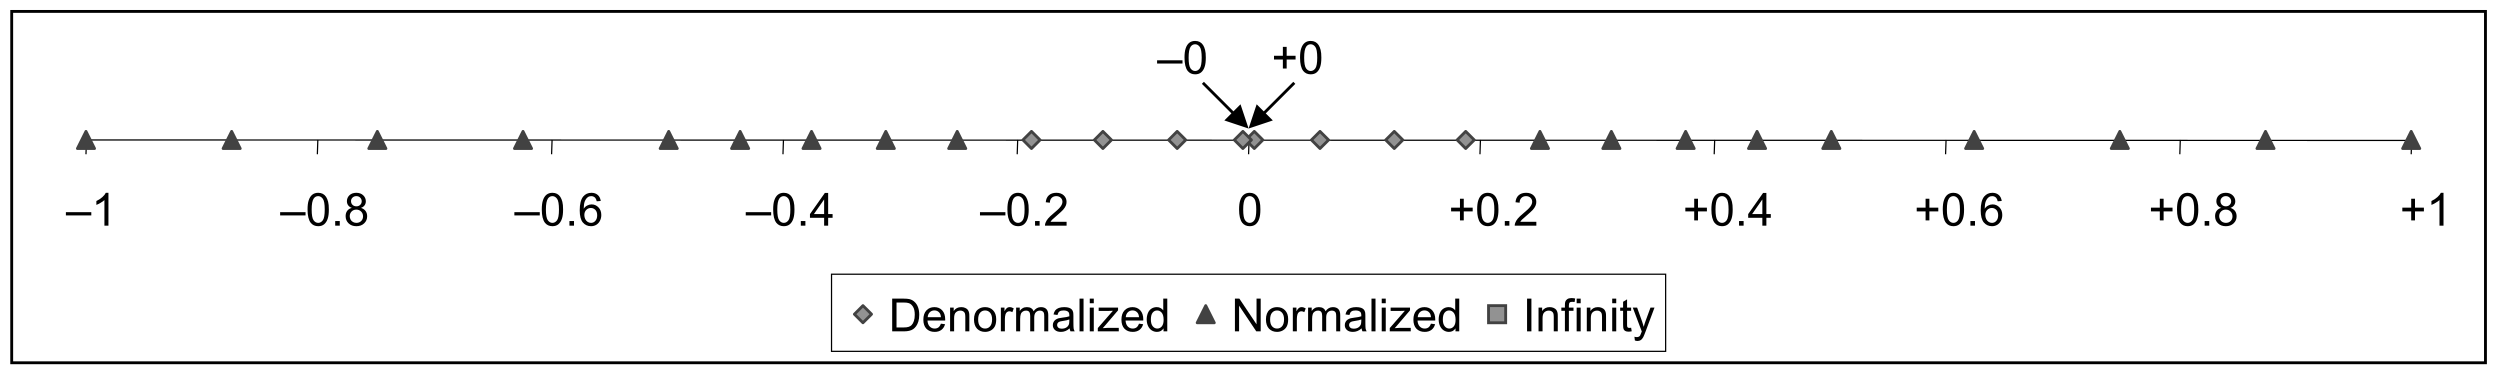 <svg xmlns="http://www.w3.org/2000/svg" xmlns:xlink="http://www.w3.org/1999/xlink" version="1.1" width="656.39pt" height="99.885pt" viewBox="0 0 656.39 99.885">
<rect x="0" y="0" width="656.39" height="99.885" fill="#808080" stroke="none"/>
<defs>
<clipPath id="clip_0">
<path transform="matrix(1,0,0,-1,-68.176,333.747)" d="M68.176 233.862H724.566V333.747H68.176Z" fill-rule="evenodd"/>
</clipPath>
<path id="font_1_25" d="M-.002 .224V.295H.554V.224H-.002Z"/>
<path id="font_1_4" d="M.373 0H.285V.56C.264 .54 .236 .52 .201 .5 .167 .479 .136 .464 .109 .454V.539C.158 .562 .201 .59 .238 .623 .275 .656 .301 .688 .316 .719H.373V0Z"/>
<path id="font_2_1" d="M0 0Z"/>
<path id="font_1_3" d="M.042 .353C.042 .438 .05 .506 .068 .557 .085 .609 .111 .649 .145 .677 .18 .705 .223 .719 .275 .719 .313 .719 .347 .711 .376 .696 .405 .68 .429 .658 .448 .629 .467 .6 .481 .564 .492 .522 .503 .481 .508 .424 .508 .353 .508 .269 .5 .202 .482 .15 .465 .098 .439 .059 .405 .03 .371 .002 .327-.012 .275-.012 .206-.012 .152 .013 .112 .062 .065 .122 .042 .219 .042 .353M.132 .353C.132 .236 .146 .158 .173 .119 .201 .08 .235 .061 .275 .061 .315 .061 .349 .08 .377 .119 .404 .158 .418 .236 .418 .353 .418 .471 .404 .549 .377 .587 .349 .626 .315 .646 .274 .646 .234 .646 .201 .628 .177 .594 .147 .551 .132 .47 .132 .353Z"/>
<path id="font_1_2" d="M.091 0V.101H.191V0H.091Z"/>
<path id="font_1_8" d="M.177 .389C.14 .402 .113 .421 .096 .446 .078 .471 .069 .5 .069 .535 .069 .587 .088 .63 .125 .666 .163 .701 .213 .719 .275 .719 .337 .719 .388 .701 .426 .664 .464 .628 .483 .584 .483 .532 .483 .499 .474 .47 .457 .446 .439 .421 .413 .402 .377 .389 .421 .375 .455 .351 .478 .32 .501 .288 .512 .25 .512 .205 .512 .144 .491 .093 .447 .051 .404 .009 .347-.012 .276-.012 .206-.012 .149 .009 .105 .051 .062 .093 .041 .145 .041 .208 .041 .254 .052 .293 .076 .325 .1 .356 .133 .378 .177 .389M.159 .538C.159 .504 .17 .476 .192 .455 .214 .434 .242 .423 .277 .423 .311 .423 .338 .433 .36 .455 .382 .476 .393 .502 .393 .533 .393 .565 .381 .592 .359 .614 .337 .636 .309 .646 .276 .646 .242 .646 .215 .636 .192 .614 .17 .593 .159 .567 .159 .538M.131 .207C.131 .182 .137 .158 .149 .134 .161 .111 .178 .093 .202 .08 .225 .067 .25 .061 .277 .061 .319 .061 .354 .074 .381 .101 .409 .128 .422 .162 .422 .204 .422 .246 .408 .281 .38 .309 .352 .337 .317 .351 .274 .351 .233 .351 .199 .337 .172 .31 .144 .282 .131 .248 .131 .207Z"/>
<path id="font_1_7" d="M.498 .54 .41 .533C.402 .568 .391 .593 .377 .609 .353 .634 .324 .646 .289 .646 .261 .646 .236 .639 .215 .623 .188 .603 .166 .574 .15 .535 .134 .496 .126 .441 .125 .37 .146 .402 .172 .426 .203 .441 .233 .457 .265 .465 .299 .465 .357 .465 .407 .443 .448 .4 .49 .357 .51 .301 .51 .233 .51 .188 .501 .146 .481 .108 .462 .069 .435 .04 .401 .019 .368-.001 .329-.012 .286-.012 .213-.012 .153 .015 .107 .069 .061 .123 .038 .212 .038 .335 .038 .473 .063 .574 .114 .637 .159 .691 .219 .719 .294 .719 .351 .719 .397 .703 .433 .671 .469 .64 .49 .596 .498 .54M.139 .232C.139 .202 .145 .173 .158 .145 .171 .118 .189 .097 .212 .082 .235 .068 .259 .061 .285 .061 .322 .061 .354 .075 .38 .105 .407 .135 .42 .176 .42 .227 .42 .277 .407 .316 .381 .344 .354 .372 .321 .387 .281 .387 .242 .387 .208 .372 .18 .344 .153 .316 .139 .278 .139 .232Z"/>
<path id="font_1_6" d="M.323 0V.172H.013V.253L.339 .716H.411V.253H.508V.172H.411V0H.323M.323 .253V.574L.099 .253H.323Z"/>
<path id="font_1_5" d="M.503 .085V0H.03C.03 .021 .033 .042 .041 .061 .053 .093 .072 .125 .098 .156 .125 .188 .163 .224 .213 .265 .291 .329 .344 .379 .371 .416 .398 .454 .412 .489 .412 .522 .412 .557 .4 .586 .375 .61 .35 .634 .317 .646 .277 .646 .235 .646 .201 .633 .176 .607 .15 .582 .138 .547 .137 .502L.047 .512C.053 .579 .076 .63 .117 .666 .157 .701 .211 .719 .279 .719 .348 .719 .402 .7 .442 .662 .482 .624 .502 .576 .502 .52 .502 .491 .497 .463 .485 .436 .473 .408 .454 .379 .427 .348 .399 .318 .354 .276 .291 .222 .238 .178 .204 .148 .189 .132 .174 .117 .162 .101 .152 .085H.503Z"/>
<path id="font_1_1" d="M.25 .115V.312H.056V.394H.25V.589H.333V.394H.528V.312H.333V.115H.25Z"/>
<path id="font_1_9" d="M.077 0V.716H.324C.379 .716 .422 .712 .451 .706 .492 .696 .527 .679 .556 .654 .594 .622 .622 .582 .641 .532 .66 .482 .669 .426 .669 .362 .669 .307 .663 .259 .65 .217 .637 .175 .621 .141 .601 .113 .581 .086 .559 .064 .536 .048 .512 .032 .484 .02 .45 .012 .417 .004 .379 0 .335 0H.077M.172 .085H.325C.372 .085 .409 .089 .436 .098 .463 .107 .484 .119 .5 .135 .522 .158 .54 .188 .552 .226 .565 .263 .571 .309 .571 .363 .571 .438 .559 .495 .534 .536 .51 .576 .48 .603 .445 .616 .419 .626 .379 .631 .322 .631H.172V.085Z"/>
<path id="font_1_14" d="M.421 .168 .512 .156C.497 .103 .471 .062 .432 .032 .393 .003 .344-.012 .284-.012 .208-.012 .148 .012 .103 .058 .059 .105 .037 .171 .037 .255 .037 .342 .059 .41 .104 .458 .149 .506 .207 .53 .279 .53 .348 .53 .405 .507 .449 .46 .493 .412 .515 .346 .515 .261 .515 .255 .514 .248 .514 .237H.127C.131 .18 .147 .136 .176 .106 .205 .076 .241 .061 .284 .061 .316 .061 .344 .069 .367 .086 .389 .103 .408 .131 .421 .168M.132 .31H.422C.418 .353 .407 .386 .389 .407 .361 .441 .324 .458 .28 .458 .239 .458 .205 .445 .178 .418 .15 .391 .135 .355 .132 .31Z"/>
<path id="font_1_19" d="M.066 0V.519H.145V.445C.183 .502 .238 .53 .31 .53 .341 .53 .37 .525 .396 .513 .422 .502 .442 .487 .455 .469 .468 .451 .477 .429 .482 .404 .486 .388 .487 .36 .487 .319V0H.399V.315C.399 .351 .396 .378 .389 .396 .382 .413 .37 .428 .353 .438 .335 .449 .315 .454 .292 .454 .254 .454 .222 .442 .195 .418 .167 .395 .154 .35 .154 .283V0H.066Z"/>
<path id="font_1_20" d="M.033 .259C.033 .355 .06 .426 .113 .473 .158 .511 .212 .53 .276 .53 .348 .53 .406 .507 .451 .46 .496 .413 .519 .349 .519 .267 .519 .2 .509 .147 .489 .109 .469 .071 .44 .041 .402 .02 .363-.001 .322-.012 .276-.012 .204-.012 .145 .012 .1 .058 .056 .105 .033 .172 .033 .259M.124 .259C.124 .193 .138 .143 .167 .11 .196 .077 .232 .061 .276 .061 .32 .061 .356 .077 .385 .11 .414 .143 .429 .194 .429 .262 .429 .326 .414 .375 .385 .408 .356 .441 .32 .457 .276 .457 .232 .457 .196 .441 .167 .408 .138 .375 .124 .325 .124 .259Z"/>
<path id="font_1_21" d="M.065 0V.519H.144V.44C.164 .477 .183 .501 .2 .513 .217 .524 .236 .53 .256 .53 .286 .53 .316 .521 .347 .502L.316 .42C.295 .433 .273 .439 .252 .439 .233 .439 .215 .434 .2 .422 .185 .411 .174 .395 .167 .374 .158 .343 .153 .309 .153 .271V0H.065Z"/>
<path id="font_1_18" d="M.066 0V.519H.145V.446C.161 .471 .182 .492 .209 .507 .236 .523 .267 .53 .302 .53 .34 .53 .372 .522 .396 .506 .421 .49 .438 .468 .448 .439 .489 .5 .543 .53 .608 .53 .66 .53 .699 .516 .727 .488 .755 .459 .769 .415 .769 .356V0H.681V.327C.681 .362 .678 .387 .673 .403 .667 .418 .657 .431 .642 .44 .627 .449 .609 .454 .589 .454 .552 .454 .522 .442 .498 .418 .474 .393 .462 .355 .462 .301V0H.374V.337C.374 .376 .367 .405 .353 .425 .338 .444 .315 .454 .282 .454 .257 .454 .235 .448 .214 .435 .193 .422 .177 .403 .168 .377 .159 .352 .154 .316 .154 .269V0H.066Z"/>
<path id="font_1_12" d="M.404 .065C.372 .037 .34 .017 .31 .006 .28-.006 .248-.012 .213-.012 .156-.012 .113 .002 .082 .03 .051 .058 .036 .093 .036 .137 .036 .162 .042 .185 .053 .206 .065 .227 .08 .244 .099 .257 .118 .27 .139 .279 .162 .286 .179 .29 .205 .295 .24 .299 .311 .307 .363 .317 .397 .329 .397 .341 .397 .349 .397 .352 .397 .388 .389 .413 .373 .427 .35 .447 .317 .457 .272 .457 .231 .457 .201 .45 .181 .435 .161 .421 .147 .395 .137 .358L.051 .37C.059 .407 .072 .437 .09 .46 .108 .482 .134 .5 .167 .512 .201 .524 .241 .53 .285 .53 .329 .53 .365 .525 .393 .515 .421 .504 .441 .491 .454 .475 .467 .459 .476 .439 .481 .415 .484 .4 .486 .373 .486 .334V.217C.486 .136 .488 .084 .491 .062 .495 .041 .503 .02 .514 0H.422C.413 .019 .407 .04 .404 .065M.397 .26C.365 .247 .317 .236 .253 .227 .217 .222 .192 .216 .177 .209 .162 .203 .15 .193 .142 .181 .134 .168 .13 .154 .13 .139 .13 .116 .139 .096 .156 .081 .174 .065 .2 .058 .234 .058 .268 .058 .298 .065 .325 .08 .351 .095 .37 .115 .383 .14 .392 .16 .397 .189 .397 .228V.26Z"/>
<path id="font_1_17" d="M.064 0V.716H.152V0H.064Z"/>
<path id="font_1_16" d="M.066 .615V.716H.154V.615H.066M.066 0V.519H.154V0H.066Z"/>
<path id="font_1_24" d="M.02 0V.072L.35 .45C.312 .448 .279 .447 .25 .447H.039V.519H.463V.46L.182 .131 .128 .07C.167 .074 .204 .076 .239 .076H.479V0H.02Z"/>
<path id="font_1_13" d="M.402 0V.065C.369 .014 .321-.012 .257-.012 .216-.012 .178-0 .143 .022 .109 .045 .082 .077 .063 .118 .044 .159 .034 .206 .034 .259 .034 .311 .043 .358 .06 .4 .077 .442 .103 .474 .138 .497 .172 .519 .211 .53 .253 .53 .285 .53 .312 .524 .337 .51 .361 .497 .381 .48 .396 .459V.716H.484V0H.402M.125 .259C.125 .192 .139 .143 .167 .11 .194 .077 .228 .061 .266 .061 .304 .061 .337 .076 .364 .108 .39 .139 .404 .187 .404 .251 .404 .322 .39 .374 .363 .407 .335 .44 .302 .457 .262 .457 .223 .457 .19 .441 .164 .409 .138 .377 .125 .327 .125 .259Z"/>
<path id="font_1_11" d="M.076 0V.716H.173L.549 .154V.716H.64V0H.543L.167 .562V0H.076Z"/>
<path id="font_1_10" d="M.093 0V.716H.188V0H.093Z"/>
<path id="font_1_15" d="M.087 0V.45H.009V.519H.087V.574C.087 .608 .09 .634 .096 .651 .105 .674 .12 .692 .141 .706 .162 .72 .192 .728 .23 .728 .255 .728 .283 .725 .312 .719L.299 .642C.281 .645 .264 .646 .248 .646 .221 .646 .202 .641 .191 .63 .18 .618 .174 .597 .174 .566V.519H.275V.45H.174V0H.087Z"/>
<path id="font_1_22" d="M.258 .079 .271 .001C.246-.004 .224-.007 .204-.007 .172-.007 .147-.002 .13 .008 .112 .018 .1 .032 .093 .048 .086 .065 .082 .099 .082 .152V.45H.018V.519H.082V.647L.169 .7V.519H.258V.45H.169V.147C.169 .122 .171 .106 .174 .099 .177 .091 .182 .086 .189 .082 .196 .077 .206 .075 .219 .075 .229 .075 .242 .076 .258 .079Z"/>
<path id="font_1_23" d="M.062-.2 .052-.118C.071-.123 .088-.126 .103-.126 .122-.126 .138-.123 .149-.116 .161-.11 .171-.101 .178-.089 .184-.08 .193-.058 .205-.023 .207-.018 .209-.011 .213-.002L.016 .519H.111L.219 .218C.233 .18 .245 .14 .256 .098 .266 .138 .278 .178 .292 .216L.403 .519H.491L.294-.009C.273-.066 .256-.105 .245-.127 .229-.156 .211-.177 .191-.191 .171-.204 .147-.211 .119-.211 .102-.211 .083-.207 .062-.2Z"/>
</defs>
<g clip-path="url(#clip_0)">
<path transform="matrix(1,0,0,-1,-68.176,333.747)" d="M36 36H756V576H36Z" fill="#ffffff"/>
<path transform="matrix(1,0,0,-1,22.574,36.747)" stroke-width=".327" stroke-linecap="butt" stroke-linejoin="round" fill="none" stroke="#000000" d="M0 0 610.5-.125"/>
<path transform="matrix(1,0,0,-1,22.574,40.497)" stroke-width=".327" stroke-linecap="butt" stroke-linejoin="round" fill="none" stroke="#000000" d="M0 0 .125 3.75"/>
<path transform="matrix(1,0,0,-1,83.324,40.497)" stroke-width=".327" stroke-linecap="butt" stroke-linejoin="round" fill="none" stroke="#000000" d="M0 0 .125 3.75"/>
<path transform="matrix(1,0,0,-1,144.824,40.497)" stroke-width=".327" stroke-linecap="butt" stroke-linejoin="round" fill="none" stroke="#000000" d="M0 0 .125 3.75"/>
<path transform="matrix(1,0,0,-1,205.574,40.497)" stroke-width=".327" stroke-linecap="butt" stroke-linejoin="round" fill="none" stroke="#000000" d="M0 0 .125 3.75"/>
<path transform="matrix(1,0,0,-1,267.074,40.497)" stroke-width=".327" stroke-linecap="butt" stroke-linejoin="round" fill="none" stroke="#000000" d="M0 0 .125 3.75"/>
<path transform="matrix(1,0,0,-1,327.824,40.497)" stroke-width=".327" stroke-linecap="butt" stroke-linejoin="round" fill="none" stroke="#000000" d="M0 0 .125 3.75"/>
<path transform="matrix(1,0,0,-1,388.574,40.497)" stroke-width=".327" stroke-linecap="butt" stroke-linejoin="round" fill="none" stroke="#000000" d="M0 0 .125 3.75"/>
<path transform="matrix(1,0,0,-1,450.074,40.497)" stroke-width=".327" stroke-linecap="butt" stroke-linejoin="round" fill="none" stroke="#000000" d="M0 0 .125 3.75"/>
<path transform="matrix(1,0,0,-1,510.824,40.497)" stroke-width=".327" stroke-linecap="butt" stroke-linejoin="round" fill="none" stroke="#000000" d="M0 0 .125 3.75"/>
<path transform="matrix(1,0,0,-1,572.324,40.497)" stroke-width=".327" stroke-linecap="butt" stroke-linejoin="round" fill="none" stroke="#000000" d="M0 0 .125 3.75"/>
<path transform="matrix(1,0,0,-1,633.074,40.497)" stroke-width=".327" stroke-linecap="butt" stroke-linejoin="round" fill="none" stroke="#000000" d="M0 0 .125 3.75"/>
<path transform="matrix(1,0,0,-1,329.324,34.497)" d="M0 0 2.25-2.25 0-4.5-2.25-2.25Z" fill="#929292" fill-rule="evenodd"/>
<path transform="matrix(1,0,0,-1,329.324,34.497)" stroke-width=".75" stroke-linecap="butt" stroke-linejoin="round" fill="none" stroke="#424242" d="M0 0 2.25-2.25 0-4.5-2.25-2.25 0 0Z"/>
<path transform="matrix(1,0,0,-1,346.574,34.497)" d="M0 0 2.25-2.25 0-4.5-2.25-2.25Z" fill="#929292" fill-rule="evenodd"/>
<path transform="matrix(1,0,0,-1,346.574,34.497)" stroke-width=".75" stroke-linecap="butt" stroke-linejoin="round" fill="none" stroke="#424242" d="M0 0 2.25-2.25 0-4.5-2.25-2.25 0 0Z"/>
<path transform="matrix(1,0,0,-1,366.074,34.497)" d="M0 0 2.25-2.25 0-4.5-2.25-2.25Z" fill="#929292" fill-rule="evenodd"/>
<path transform="matrix(1,0,0,-1,366.074,34.497)" stroke-width=".75" stroke-linecap="butt" stroke-linejoin="round" fill="none" stroke="#424242" d="M0 0 2.25-2.25 0-4.5-2.25-2.25 0 0Z"/>
<path transform="matrix(1,0,0,-1,384.824,34.497)" d="M0 0 2.25-2.25 0-4.5-2.25-2.25Z" fill="#929292" fill-rule="evenodd"/>
<path transform="matrix(1,0,0,-1,384.824,34.497)" stroke-width=".75" stroke-linecap="butt" stroke-linejoin="round" fill="none" stroke="#424242" d="M0 0 2.25-2.25 0-4.5-2.25-2.25 0 0Z"/>
<path transform="matrix(1,0,0,-1,326.324,34.497)" d="M0 0 2.25-2.25 0-4.5-2.25-2.25Z" fill="#929292" fill-rule="evenodd"/>
<path transform="matrix(1,0,0,-1,326.324,34.497)" stroke-width=".75" stroke-linecap="butt" stroke-linejoin="round" fill="none" stroke="#424242" d="M0 0 2.25-2.25 0-4.5-2.25-2.25 0 0Z"/>
<path transform="matrix(1,0,0,-1,309.074,34.497)" d="M0 0 2.25-2.25 0-4.5-2.25-2.25Z" fill="#929292" fill-rule="evenodd"/>
<path transform="matrix(1,0,0,-1,309.074,34.497)" stroke-width=".75" stroke-linecap="butt" stroke-linejoin="round" fill="none" stroke="#424242" d="M0 0 2.25-2.25 0-4.5-2.25-2.25 0 0Z"/>
<path transform="matrix(1,0,0,-1,289.574,34.497)" d="M0 0 2.25-2.25 0-4.5-2.25-2.25Z" fill="#929292" fill-rule="evenodd"/>
<path transform="matrix(1,0,0,-1,289.574,34.497)" stroke-width=".75" stroke-linecap="butt" stroke-linejoin="round" fill="none" stroke="#424242" d="M0 0 2.25-2.25 0-4.5-2.25-2.25 0 0Z"/>
<path transform="matrix(1,0,0,-1,270.824,34.497)" d="M0 0 2.25-2.25 0-4.5-2.25-2.25Z" fill="#929292" fill-rule="evenodd"/>
<path transform="matrix(1,0,0,-1,270.824,34.497)" stroke-width=".75" stroke-linecap="butt" stroke-linejoin="round" fill="none" stroke="#424242" d="M0 0 2.25-2.25 0-4.5-2.25-2.25 0 0Z"/>
<path transform="matrix(1,0,0,-1,404.324,34.497)" d="M0 0 2.25-4.5H-2.25Z" fill="#424242" fill-rule="evenodd"/>
<path transform="matrix(1,0,0,-1,404.324,34.497)" stroke-width=".75" stroke-linecap="butt" stroke-linejoin="round" fill="none" stroke="#424242" d="M0 0 2.25-4.5H-2.25L0 0Z"/>
<path transform="matrix(1,0,0,-1,423.074,34.497)" d="M0 0 2.25-4.5H-2.25Z" fill="#424242" fill-rule="evenodd"/>
<path transform="matrix(1,0,0,-1,423.074,34.497)" stroke-width=".75" stroke-linecap="butt" stroke-linejoin="round" fill="none" stroke="#424242" d="M0 0 2.25-4.5H-2.25L0 0Z"/>
<path transform="matrix(1,0,0,-1,442.574,34.497)" d="M0 0 2.25-4.5H-2.25Z" fill="#424242" fill-rule="evenodd"/>
<path transform="matrix(1,0,0,-1,442.574,34.497)" stroke-width=".75" stroke-linecap="butt" stroke-linejoin="round" fill="none" stroke="#424242" d="M0 0 2.25-4.5H-2.25L0 0Z"/>
<path transform="matrix(1,0,0,-1,461.324,34.497)" d="M0 0 2.25-4.5H-2.25Z" fill="#424242" fill-rule="evenodd"/>
<path transform="matrix(1,0,0,-1,461.324,34.497)" stroke-width=".75" stroke-linecap="butt" stroke-linejoin="round" fill="none" stroke="#424242" d="M0 0 2.25-4.5H-2.25L0 0Z"/>
<path transform="matrix(1,0,0,-1,480.824,34.497)" d="M0 0 2.25-4.5H-2.25Z" fill="#424242" fill-rule="evenodd"/>
<path transform="matrix(1,0,0,-1,480.824,34.497)" stroke-width=".75" stroke-linecap="butt" stroke-linejoin="round" fill="none" stroke="#424242" d="M0 0 2.25-4.5H-2.25L0 0Z"/>
<path transform="matrix(1,0,0,-1,518.324,34.497)" d="M0 0 2.25-4.5H-2.25Z" fill="#424242" fill-rule="evenodd"/>
<path transform="matrix(1,0,0,-1,518.324,34.497)" stroke-width=".75" stroke-linecap="butt" stroke-linejoin="round" fill="none" stroke="#424242" d="M0 0 2.25-4.5H-2.25L0 0Z"/>
<path transform="matrix(1,0,0,-1,556.574,34.497)" d="M0 0 2.25-4.5H-2.25Z" fill="#424242" fill-rule="evenodd"/>
<path transform="matrix(1,0,0,-1,556.574,34.497)" stroke-width=".75" stroke-linecap="butt" stroke-linejoin="round" fill="none" stroke="#424242" d="M0 0 2.25-4.5H-2.25L0 0Z"/>
<path transform="matrix(1,0,0,-1,594.824,34.497)" d="M0 0 2.25-4.5H-2.25Z" fill="#424242" fill-rule="evenodd"/>
<path transform="matrix(1,0,0,-1,594.824,34.497)" stroke-width=".75" stroke-linecap="butt" stroke-linejoin="round" fill="none" stroke="#424242" d="M0 0 2.25-4.5H-2.25L0 0Z"/>
<path transform="matrix(1,0,0,-1,633.074,34.497)" d="M0 0 2.25-4.5H-2.25Z" fill="#424242" fill-rule="evenodd"/>
<path transform="matrix(1,0,0,-1,633.074,34.497)" stroke-width=".75" stroke-linecap="butt" stroke-linejoin="round" fill="none" stroke="#424242" d="M0 0 2.25-4.5H-2.25L0 0Z"/>
<path transform="matrix(1,0,0,-1,251.324,34.497)" d="M0 0 2.25-4.5H-2.25Z" fill="#424242" fill-rule="evenodd"/>
<path transform="matrix(1,0,0,-1,251.324,34.497)" stroke-width=".75" stroke-linecap="butt" stroke-linejoin="round" fill="none" stroke="#424242" d="M0 0 2.25-4.5H-2.25L0 0Z"/>
<path transform="matrix(1,0,0,-1,232.574,34.497)" d="M0 0 2.25-4.5H-2.25Z" fill="#424242" fill-rule="evenodd"/>
<path transform="matrix(1,0,0,-1,232.574,34.497)" stroke-width=".75" stroke-linecap="butt" stroke-linejoin="round" fill="none" stroke="#424242" d="M0 0 2.25-4.5H-2.25L0 0Z"/>
<path transform="matrix(1,0,0,-1,213.074,34.497)" d="M0 0 2.25-4.5H-2.25Z" fill="#424242" fill-rule="evenodd"/>
<path transform="matrix(1,0,0,-1,213.074,34.497)" stroke-width=".75" stroke-linecap="butt" stroke-linejoin="round" fill="none" stroke="#424242" d="M0 0 2.25-4.5H-2.25L0 0Z"/>
<path transform="matrix(1,0,0,-1,194.324,34.497)" d="M0 0 2.25-4.5H-2.25Z" fill="#424242" fill-rule="evenodd"/>
<path transform="matrix(1,0,0,-1,194.324,34.497)" stroke-width=".75" stroke-linecap="butt" stroke-linejoin="round" fill="none" stroke="#424242" d="M0 0 2.25-4.5H-2.25L0 0Z"/>
<path transform="matrix(1,0,0,-1,175.574,34.497)" d="M0 0 2.25-4.5H-2.25Z" fill="#424242" fill-rule="evenodd"/>
<path transform="matrix(1,0,0,-1,175.574,34.497)" stroke-width=".75" stroke-linecap="butt" stroke-linejoin="round" fill="none" stroke="#424242" d="M0 0 2.25-4.5H-2.25L0 0Z"/>
<path transform="matrix(1,0,0,-1,137.324,34.497)" d="M0 0 2.25-4.5H-2.25Z" fill="#424242" fill-rule="evenodd"/>
<path transform="matrix(1,0,0,-1,137.324,34.497)" stroke-width=".75" stroke-linecap="butt" stroke-linejoin="round" fill="none" stroke="#424242" d="M0 0 2.25-4.5H-2.25L0 0Z"/>
<path transform="matrix(1,0,0,-1,99.074,34.497)" d="M0 0 2.25-4.5H-2.25Z" fill="#424242" fill-rule="evenodd"/>
<path transform="matrix(1,0,0,-1,99.074,34.497)" stroke-width=".75" stroke-linecap="butt" stroke-linejoin="round" fill="none" stroke="#424242" d="M0 0 2.25-4.5H-2.25L0 0Z"/>
<path transform="matrix(1,0,0,-1,60.824,34.497)" d="M0 0 2.25-4.5H-2.25Z" fill="#424242" fill-rule="evenodd"/>
<path transform="matrix(1,0,0,-1,60.824,34.497)" stroke-width=".75" stroke-linecap="butt" stroke-linejoin="round" fill="none" stroke="#424242" d="M0 0 2.25-4.5H-2.25L0 0Z"/>
<path transform="matrix(1,0,0,-1,22.574,34.497)" d="M0 0 2.25-4.5H-2.25Z" fill="#424242" fill-rule="evenodd"/>
<path transform="matrix(1,0,0,-1,22.574,34.497)" stroke-width=".75" stroke-linecap="butt" stroke-linejoin="round" fill="none" stroke="#424242" d="M0 0 2.25-4.5H-2.25L0 0Z"/>
<use data-text="&#x2013;" xlink:href="#font_1_25" transform="matrix(12,0,0,-12,17.324,59.247)"/>
<use data-text="1" xlink:href="#font_1_4" transform="matrix(12,0,0,-12,23.996,59.247)"/>
<use data-text=" " xlink:href="#font_2_1" transform="matrix(24,0,0,-24,30.672,59.247)"/>
<use data-text="&#x2013;" xlink:href="#font_1_25" transform="matrix(12,0,0,-12,73.574,59.247)"/>
<use data-text="0" xlink:href="#font_1_3" transform="matrix(12,0,0,-12,80.246,59.247)"/>
<use data-text="." xlink:href="#font_1_2" transform="matrix(12,0,0,-12,86.918,59.247)"/>
<use data-text="8" xlink:href="#font_1_8" transform="matrix(12,0,0,-12,90.254,59.247)"/>
<use data-text=" " xlink:href="#font_2_1" transform="matrix(24,0,0,-24,96.93,59.247)"/>
<use data-text="&#x2013;" xlink:href="#font_1_25" transform="matrix(12,0,0,-12,135.074,59.247)"/>
<use data-text="0" xlink:href="#font_1_3" transform="matrix(12,0,0,-12,141.746,59.247)"/>
<use data-text="." xlink:href="#font_1_2" transform="matrix(12,0,0,-12,148.418,59.247)"/>
<use data-text="6" xlink:href="#font_1_7" transform="matrix(12,0,0,-12,151.754,59.247)"/>
<use data-text=" " xlink:href="#font_2_1" transform="matrix(24,0,0,-24,158.43,59.247)"/>
<use data-text="&#x2013;" xlink:href="#font_1_25" transform="matrix(12,0,0,-12,195.824,59.247)"/>
<use data-text="0" xlink:href="#font_1_3" transform="matrix(12,0,0,-12,202.496,59.247)"/>
<use data-text="." xlink:href="#font_1_2" transform="matrix(12,0,0,-12,209.168,59.247)"/>
<use data-text="4" xlink:href="#font_1_6" transform="matrix(12,0,0,-12,212.504,59.247)"/>
<use data-text=" " xlink:href="#font_2_1" transform="matrix(24,0,0,-24,219.18,59.247)"/>
<use data-text="&#x2013;" xlink:href="#font_1_25" transform="matrix(12,0,0,-12,257.324,59.247)"/>
<use data-text="0" xlink:href="#font_1_3" transform="matrix(12,0,0,-12,263.996,59.247)"/>
<use data-text="." xlink:href="#font_1_2" transform="matrix(12,0,0,-12,270.668,59.247)"/>
<use data-text="2" xlink:href="#font_1_5" transform="matrix(12,0,0,-12,274.004,59.247)"/>
<use data-text=" " xlink:href="#font_2_1" transform="matrix(24,0,0,-24,280.68,59.247)"/>
<use data-text="0" xlink:href="#font_1_3" transform="matrix(12,0,0,-12,324.824,59.247)"/>
<use data-text=" " xlink:href="#font_2_1" transform="matrix(24,0,0,-24,331.498,59.247)"/>
<use data-text="+" xlink:href="#font_1_1" transform="matrix(12,0,0,-12,380.324,59.247)"/>
<use data-text="0" xlink:href="#font_1_3" transform="matrix(12,0,0,-12,387.332,59.247)"/>
<use data-text="." xlink:href="#font_1_2" transform="matrix(12,0,0,-12,394.004,59.247)"/>
<use data-text="2" xlink:href="#font_1_5" transform="matrix(12,0,0,-12,397.34,59.247)"/>
<use data-text=" " xlink:href="#font_2_1" transform="matrix(24,0,0,-24,404.014,59.247)"/>
<use data-text="+" xlink:href="#font_1_1" transform="matrix(12,0,0,-12,441.824,59.247)"/>
<use data-text="0" xlink:href="#font_1_3" transform="matrix(12,0,0,-12,448.832,59.247)"/>
<use data-text="." xlink:href="#font_1_2" transform="matrix(12,0,0,-12,455.504,59.247)"/>
<use data-text="4" xlink:href="#font_1_6" transform="matrix(12,0,0,-12,458.84,59.247)"/>
<use data-text=" " xlink:href="#font_2_1" transform="matrix(24,0,0,-24,465.514,59.247)"/>
<use data-text="+" xlink:href="#font_1_1" transform="matrix(12,0,0,-12,502.574,59.247)"/>
<use data-text="0" xlink:href="#font_1_3" transform="matrix(12,0,0,-12,509.582,59.247)"/>
<use data-text="." xlink:href="#font_1_2" transform="matrix(12,0,0,-12,516.254,59.247)"/>
<use data-text="6" xlink:href="#font_1_7" transform="matrix(12,0,0,-12,519.59,59.247)"/>
<use data-text=" " xlink:href="#font_2_1" transform="matrix(24,0,0,-24,526.264,59.247)"/>
<use data-text="+" xlink:href="#font_1_1" transform="matrix(12,0,0,-12,564.074,59.247)"/>
<use data-text="0" xlink:href="#font_1_3" transform="matrix(12,0,0,-12,571.082,59.247)"/>
<use data-text="." xlink:href="#font_1_2" transform="matrix(12,0,0,-12,577.754,59.247)"/>
<use data-text="8" xlink:href="#font_1_8" transform="matrix(12,0,0,-12,581.09,59.247)"/>
<use data-text=" " xlink:href="#font_2_1" transform="matrix(24,0,0,-24,587.764,59.247)"/>
<use data-text="+" xlink:href="#font_1_1" transform="matrix(12,0,0,-12,630.074,59.247)"/>
<use data-text="1" xlink:href="#font_1_4" transform="matrix(12,0,0,-12,637.082,59.247)"/>
<use data-text=" " xlink:href="#font_2_1" transform="matrix(24,0,0,-24,643.756,59.247)"/>
<path transform="matrix(1,0,0,-1,-68.176,333.747)" d="M286.5 261.75H505.5V241.5H286.5Z" fill="#ffffff" fill-rule="evenodd"/>
<path transform="matrix(1,0,0,-1,218.324,71.997)" stroke-width=".327" stroke-linecap="butt" stroke-miterlimit="8" stroke-linejoin="miter" fill="none" stroke="#000000" d="M0 0H219V-20.25H0Z"/>
<path transform="matrix(1,0,0,-1,226.574,80.247)" d="M0 0 2.25-2.25 0-4.5-2.25-2.25Z" fill="#929292" fill-rule="evenodd"/>
<path transform="matrix(1,0,0,-1,226.574,80.247)" stroke-width=".75" stroke-linecap="butt" stroke-linejoin="round" fill="none" stroke="#424242" d="M0 0 2.25-2.25 0-4.5-2.25-2.25 0 0Z"/>
<use data-text="D" xlink:href="#font_1_9" transform="matrix(12,0,0,-12,233.324,86.997)"/>
<use data-text="e" xlink:href="#font_1_14" transform="matrix(12,0,0,-12,241.988,86.997)"/>
<use data-text="n" xlink:href="#font_1_19" transform="matrix(12,0,0,-12,248.66,86.997)"/>
<use data-text="o" xlink:href="#font_1_20" transform="matrix(12,0,0,-12,255.332,86.997)"/>
<use data-text="r" xlink:href="#font_1_21" transform="matrix(12,0,0,-12,262.004,86.997)"/>
<use data-text="m" xlink:href="#font_1_18" transform="matrix(12,0,0,-12,266,86.997)"/>
<use data-text="a" xlink:href="#font_1_12" transform="matrix(12,0,0,-12,275.996,86.997)"/>
<use data-text="l" xlink:href="#font_1_17" transform="matrix(12,0,0,-12,282.668,86.997)"/>
<use data-text="i" xlink:href="#font_1_16" transform="matrix(12,0,0,-12,285.332,86.997)"/>
<use data-text="z" xlink:href="#font_1_24" transform="matrix(12,0,0,-12,287.996,86.997)"/>
<use data-text="e" xlink:href="#font_1_14" transform="matrix(12,0,0,-12,293.996,86.997)"/>
<use data-text="d" xlink:href="#font_1_13" transform="matrix(12,0,0,-12,300.668,86.997)"/>
<use data-text=" " xlink:href="#font_2_1" transform="matrix(24,0,0,-24,307.357,86.997)"/>
<path transform="matrix(1,0,0,-1,316.574,80.247)" d="M0 0 2.25-4.5H-2.25Z" fill="#424242" fill-rule="evenodd"/>
<path transform="matrix(1,0,0,-1,316.574,80.247)" stroke-width=".75" stroke-linecap="butt" stroke-linejoin="round" fill="none" stroke="#424242" d="M0 0 2.25-4.5H-2.25L0 0Z"/>
<use data-text="N" xlink:href="#font_1_11" transform="matrix(12,0,0,-12,323.324,86.997)"/>
<use data-text="o" xlink:href="#font_1_20" transform="matrix(12,0,0,-12,331.988,86.997)"/>
<use data-text="r" xlink:href="#font_1_21" transform="matrix(12,0,0,-12,338.66,86.997)"/>
<use data-text="m" xlink:href="#font_1_18" transform="matrix(12,0,0,-12,342.656,86.997)"/>
<use data-text="a" xlink:href="#font_1_12" transform="matrix(12,0,0,-12,352.652,86.997)"/>
<use data-text="l" xlink:href="#font_1_17" transform="matrix(12,0,0,-12,359.324,86.997)"/>
<use data-text="i" xlink:href="#font_1_16" transform="matrix(12,0,0,-12,361.988,86.997)"/>
<use data-text="z" xlink:href="#font_1_24" transform="matrix(12,0,0,-12,364.652,86.997)"/>
<use data-text="e" xlink:href="#font_1_14" transform="matrix(12,0,0,-12,370.652,86.997)"/>
<use data-text="d" xlink:href="#font_1_13" transform="matrix(12,0,0,-12,377.324,86.997)"/>
<use data-text=" " xlink:href="#font_2_1" transform="matrix(24,0,0,-24,384.01,86.997)"/>
<path transform="matrix(1,0,0,-1,-68.176,333.747)" d="M459 253.5H463.5V249H459Z" fill="#929292" fill-rule="evenodd"/>
<path transform="matrix(1,0,0,-1,390.824,80.247)" stroke-width=".75" stroke-linecap="butt" stroke-miterlimit="8" stroke-linejoin="miter" fill="none" stroke="#424242" d="M0 0H4.5V-4.5H0Z"/>
<use data-text="I" xlink:href="#font_1_10" transform="matrix(12,0,0,-12,399.824,86.997)"/>
<use data-text="n" xlink:href="#font_1_19" transform="matrix(12,0,0,-12,403.16,86.997)"/>
<use data-text="f" xlink:href="#font_1_15" transform="matrix(12,0,0,-12,409.832,86.997)"/>
<use data-text="i" xlink:href="#font_1_16" transform="matrix(12,0,0,-12,413.168,86.997)"/>
<use data-text="n" xlink:href="#font_1_19" transform="matrix(12,0,0,-12,415.832,86.997)"/>
<use data-text="i" xlink:href="#font_1_16" transform="matrix(12,0,0,-12,422.504,86.997)"/>
<use data-text="t" xlink:href="#font_1_22" transform="matrix(12,0,0,-12,425.168,86.997)"/>
<use data-text="y" xlink:href="#font_1_23" transform="matrix(12,0,0,-12,428.504,86.997)"/>
<use data-text=" " xlink:href="#font_2_1" transform="matrix(24,0,0,-24,434.506,86.997)"/>
<path transform="matrix(1,0,0,-1,3.074,2.997)" stroke-width=".75" stroke-linecap="butt" stroke-miterlimit="8" stroke-linejoin="miter" fill="none" stroke="#000000" d="M0 0H649.5V-92.25H0Z"/>
<use data-text="+" xlink:href="#font_1_1" transform="matrix(12,0,0,-12,333.824,19.372)"/>
<use data-text="0" xlink:href="#font_1_3" transform="matrix(12,0,0,-12,340.832,19.372)"/>
<use data-text=" " xlink:href="#font_2_1" transform="matrix(24,0,0,-24,347.506,19.372)"/>
<use data-text="&#x2013;" xlink:href="#font_1_25" transform="matrix(12,0,0,-12,303.824,19.372)"/>
<use data-text="0" xlink:href="#font_1_3" transform="matrix(12,0,0,-12,310.496,19.372)"/>
<use data-text=" " xlink:href="#font_2_1" transform="matrix(24,0,0,-24,317.172,19.372)"/>
<path transform="matrix(1,0,0,-1,339.824,21.747)" stroke-width=".75" stroke-linecap="butt" stroke-linejoin="round" fill="none" stroke="#000000" d="M0 0-10.586-10.586"/>
<path transform="matrix(1,0,0,-1,329.945,27.383)" d="M0 0-2.121-6.364 4.243-4.243Z" fill-rule="evenodd"/>
<path transform="matrix(1,0,0,-1,315.824,21.747)" stroke-width=".75" stroke-linecap="butt" stroke-linejoin="round" fill="none" stroke="#000000" d="M0 0 10.586-10.586"/>
<path transform="matrix(1,0,0,-1,325.703,27.383)" d="M0 0 2.121-6.364-4.243-4.243Z" fill-rule="evenodd"/>
</g>
</svg>
